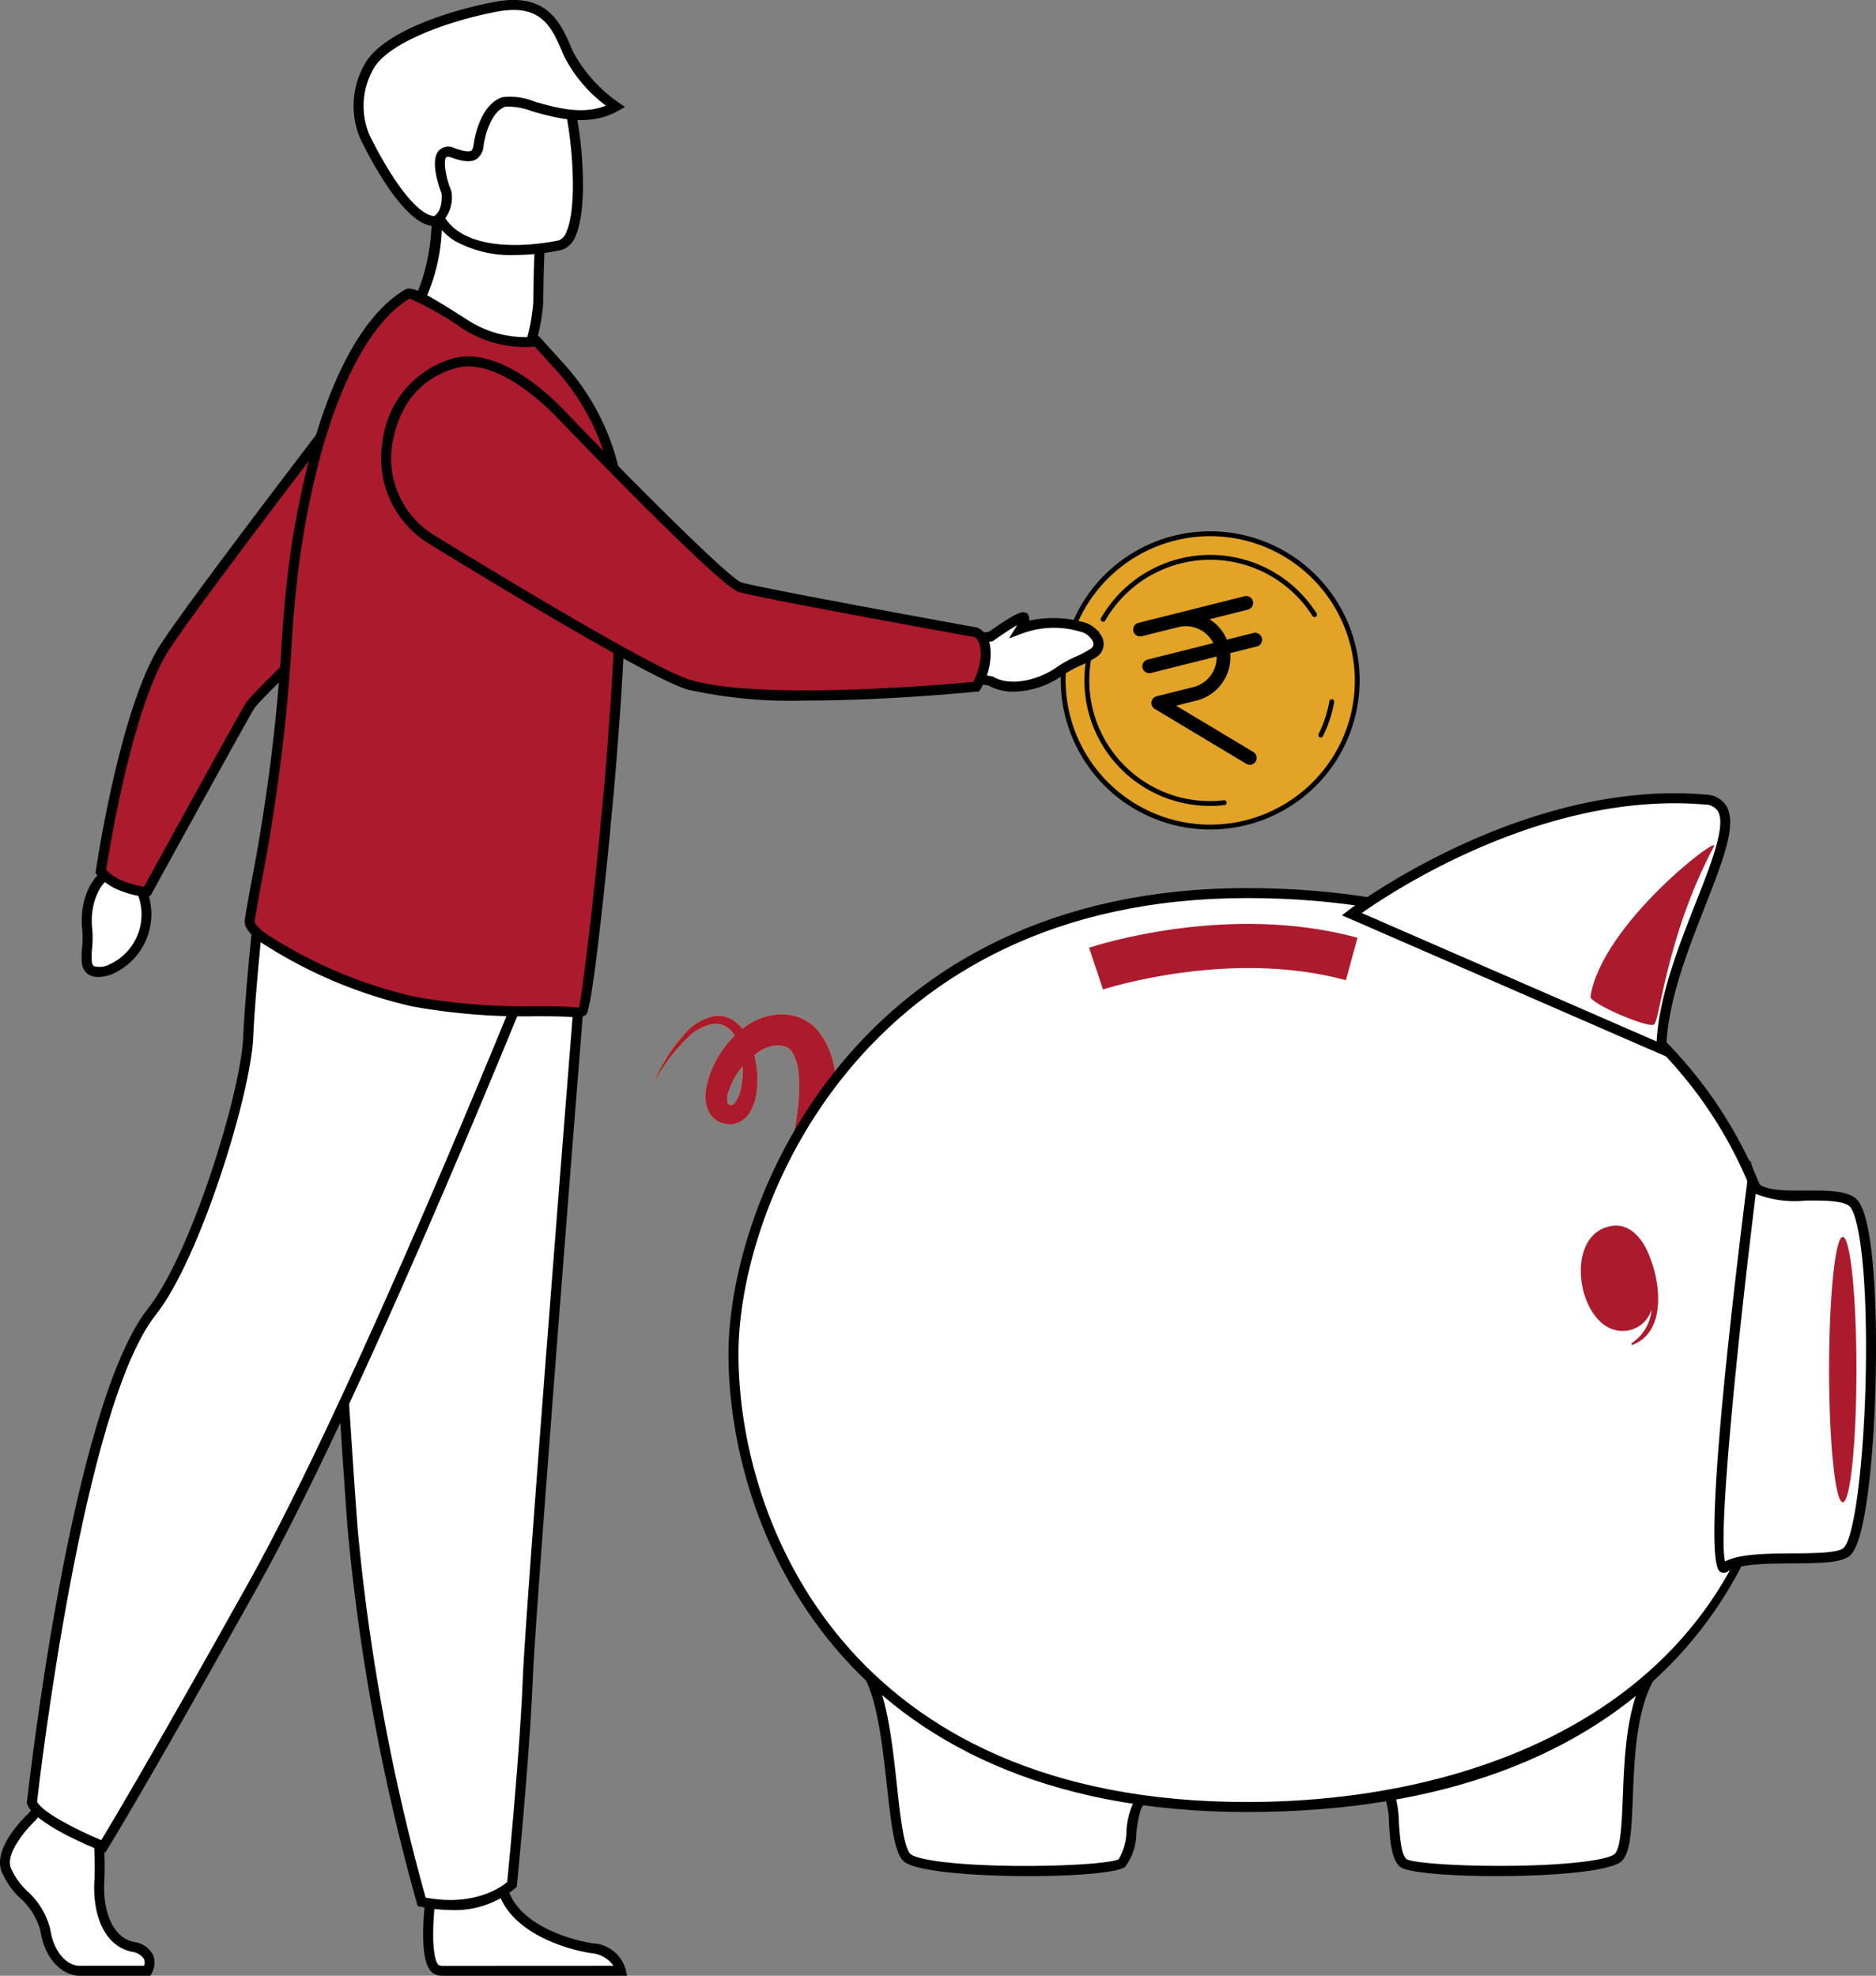 <svg id="Group_2007" data-name="Group 2007" xmlns="http://www.w3.org/2000/svg" xmlns:xlink="http://www.w3.org/1999/xlink" width="143.15" height="150.746" viewBox="0 0 143.15 150.746">
  <rect x="0" y="0" width="143.15" height="150.746" fill="#808080" stroke="none"/>
  <defs>
    <clipPath id="clip-path">
      <rect id="Rectangle_1727" data-name="Rectangle 1727" width="143.15" height="150.746" fill="none"/>
    </clipPath>
    <clipPath id="clip-path-3">
      <rect id="Rectangle_1721" data-name="Rectangle 1721" width="14.079" height="11.704" fill="none"/>
    </clipPath>
    <clipPath id="clip-path-4">
      <rect id="Rectangle_1722" data-name="Rectangle 1722" width="9.443" height="13.713" fill="none"/>
    </clipPath>
    <clipPath id="clip-path-5">
      <rect id="Rectangle_1723" data-name="Rectangle 1723" width="5.902" height="9.1" fill="none"/>
    </clipPath>
    <clipPath id="clip-path-6">
      <rect id="Rectangle_1724" data-name="Rectangle 1724" width="2.087" height="20.247" fill="none"/>
    </clipPath>
    <clipPath id="clip-path-7">
      <rect id="Rectangle_1725" data-name="Rectangle 1725" width="20.484" height="5.004" fill="none"/>
    </clipPath>
  </defs>
  <g id="Group_1835" data-name="Group 1835" clip-path="url(#clip-path)">
    <g id="Group_1834" data-name="Group 1834">
      <g id="Group_1833" data-name="Group 1833" clip-path="url(#clip-path)">
        <path id="Path_7974" data-name="Path 7974" d="M78.979,113.286c.169-.871.274-1.656.359-2.491a24.555,24.555,0,0,0,.126-2.508,14.361,14.361,0,0,0-.229-2.606,6.223,6.223,0,0,0-1.163-2.747,3.562,3.562,0,0,0-2.27-1.31,4.259,4.259,0,0,0-.822-.037A4.958,4.958,0,0,0,72.2,102.7a7.684,7.684,0,0,0-1.775,2.033,7.046,7.046,0,0,0-.974,2.512,3.054,3.054,0,0,0,.126,1.6,1.768,1.768,0,0,0,.64.811,1.856,1.856,0,0,0,.932.308,1.724,1.724,0,0,0,.98-.236,2.045,2.045,0,0,0,.634-.626,3.666,3.666,0,0,0,.5-1.336,7.376,7.376,0,0,0-.023-2.543,6.074,6.074,0,0,0-.9-2.363,2.844,2.844,0,0,0-.977-.916,2.081,2.081,0,0,0-1.337-.222,4.07,4.07,0,0,0-2.129,1.25,13.448,13.448,0,0,0-2.512,4,13.318,13.318,0,0,1,2.77-3.72,3.517,3.517,0,0,1,1.936-.952,1.653,1.653,0,0,1,1.569.993,5.2,5.2,0,0,1,.559,2.068,6.251,6.251,0,0,1-.18,2.13,2.377,2.377,0,0,1-.39.825.587.587,0,0,1-.213.174.268.268,0,0,1-.153,0c-.072-.018-.155-.056-.163-.08a.306.306,0,0,1-.046-.119,1.627,1.627,0,0,1,.054-.722,5.861,5.861,0,0,1,2.335-3.131,2.692,2.692,0,0,1,1.566-.488,1.819,1.819,0,0,1,.347.054,1.062,1.062,0,0,1,.661.491,3.836,3.836,0,0,1,.468,1.611,11.628,11.628,0,0,1,0,2.08,21.348,21.348,0,0,1-.3,2.171c-.133.715-.3,1.474-.49,2.129Z" transform="translate(-15.569 -24.188)" fill="#ffc727"/>
        <g id="Group_1820" data-name="Group 1820" transform="translate(49.816 77.393)" style="mix-blend-mode: multiply;isolation: isolate">
          <g id="Group_1819" data-name="Group 1819">
            <g id="Group_1818" data-name="Group 1818" clip-path="url(#clip-path-3)">
              <path id="Path_7975" data-name="Path 7975" d="M78.979,113.286c.169-.871.274-1.656.359-2.491a24.555,24.555,0,0,0,.126-2.508,14.361,14.361,0,0,0-.229-2.606,6.223,6.223,0,0,0-1.163-2.747,3.562,3.562,0,0,0-2.27-1.31,4.259,4.259,0,0,0-.822-.037A4.958,4.958,0,0,0,72.2,102.7a7.684,7.684,0,0,0-1.775,2.033,7.046,7.046,0,0,0-.974,2.512,3.054,3.054,0,0,0,.126,1.6,1.768,1.768,0,0,0,.64.811,1.856,1.856,0,0,0,.932.308,1.724,1.724,0,0,0,.98-.236,2.045,2.045,0,0,0,.634-.626,3.666,3.666,0,0,0,.5-1.336,7.376,7.376,0,0,0-.023-2.543,6.074,6.074,0,0,0-.9-2.363,2.844,2.844,0,0,0-.977-.916,2.081,2.081,0,0,0-1.337-.222,4.07,4.07,0,0,0-2.129,1.25,13.448,13.448,0,0,0-2.512,4,13.318,13.318,0,0,1,2.77-3.72,3.517,3.517,0,0,1,1.936-.952,1.653,1.653,0,0,1,1.569.993,5.2,5.2,0,0,1,.559,2.068,6.251,6.251,0,0,1-.18,2.13,2.377,2.377,0,0,1-.39.825.587.587,0,0,1-.213.174.268.268,0,0,1-.153,0c-.072-.018-.155-.056-.163-.08a.306.306,0,0,1-.046-.119,1.627,1.627,0,0,1,.054-.722,5.861,5.861,0,0,1,2.335-3.131,2.692,2.692,0,0,1,1.566-.488,1.819,1.819,0,0,1,.347.054,1.062,1.062,0,0,1,.661.491,3.836,3.836,0,0,1,.468,1.611,11.628,11.628,0,0,1,0,2.08,21.348,21.348,0,0,1-.3,2.171c-.133.715-.3,1.474-.49,2.129Z" transform="translate(-65.384 -101.581)" fill="#ab1b2d"/>
            </g>
          </g>
        </g>
        <path id="Path_7976" data-name="Path 7976" d="M86.653,167.147c2.27,3.208,1.809,13,3.182,14.373s15.461,1.227,16.41.421.5-4.268,1.565-4.837c.416-.222-21.156-9.957-21.156-9.957" transform="translate(-20.633 -39.8)" fill="#ffc727"/>
        <path id="Path_7977" data-name="Path 7977" d="M86.653,167.147c2.27,3.208,1.809,13,3.182,14.373s15.461,1.227,16.41.421.5-4.268,1.565-4.837c.416-.222-21.156-9.957-21.156-9.957" transform="translate(-20.633 -39.8)" fill="#fff"/>
        <path id="Path_7978" data-name="Path 7978" d="M98.753,182.655c-4.191,0-8.74-.356-9.538-1.155-.67-.669-.912-2.609-1.253-5.719s-.766-7-1.971-8.7l-.809-1.144,1.278.576c21.364,9.641,21.375,9.967,21.385,10.282l.008.237-.215.121c-.382.2-.528,1.294-.645,2.17a4.333,4.333,0,0,1-.853,2.621c-.537.457-3.834.713-7.387.713M87.18,167.673c.885,2.041,1.229,5.191,1.54,8.025.254,2.335.518,4.75,1.033,5.264.405.406,3.083.865,8,.916,4.137.037,7.486-.239,7.9-.52a4.413,4.413,0,0,0,.586-2.138,5.723,5.723,0,0,1,.626-2.364c-2.005-1.115-12.228-5.812-19.683-9.183" transform="translate(-20.283 -39.511)"/>
        <path id="Path_7979" data-name="Path 7979" d="M159.292,167.353c-2.835,4.094-1.3,12.844-2.676,14.217s-15.461,1.227-16.41.421-.515-4.455-1.076-5.149c-.3-.367,20.161-9.489,20.161-9.489" transform="translate(-33.128 -39.849)" fill="#ffc727"/>
        <path id="Path_7980" data-name="Path 7980" d="M159.292,167.353c-2.835,4.094-1.3,12.844-2.676,14.217s-15.461,1.227-16.41.421-.515-4.455-1.076-5.149c-.3-.367,20.161-9.489,20.161-9.489" transform="translate(-33.128 -39.849)" fill="#fff"/>
        <path id="Path_7981" data-name="Path 7981" d="M147.218,182.711c-3.553,0-6.849-.256-7.387-.712-.662-.563-.756-1.971-.847-3.332a6.056,6.056,0,0,0-.277-1.867l-.118-.146.042-.2c.056-.235.173-.724,20.378-9.733l1.244-.555-.776,1.12c-1.6,2.314-1.758,6.239-1.883,9.394-.1,2.44-.165,4.2-.837,4.874-.8.8-5.348,1.155-9.539,1.155m-7.741-6.061a8.088,8.088,0,0,1,.267,1.964c.069,1.034.163,2.449.58,2.8.405.275,3.735.554,7.892.515,4.92-.051,7.6-.51,8-.916.46-.46.536-2.357.615-4.366.112-2.833.248-6.27,1.422-8.759-7.246,3.241-17.2,7.788-18.778,8.757" transform="translate(-32.999 -39.566)"/>
        <path id="Path_7982" data-name="Path 7982" d="M112.64,89.438c-28.336,0-39.179,22.181-39.179,35.16,0,12.807,8.236,34.571,39.179,34.571s41.209-18.438,41.209-34.866S141.265,89.438,112.64,89.438" transform="translate(-17.492 -21.296)" fill="#ffc727"/>
        <path id="Path_7983" data-name="Path 7983" d="M112.64,89.438c-28.336,0-39.179,22.181-39.179,35.16,0,12.807,8.236,34.571,39.179,34.571s41.209-18.438,41.209-34.866S141.265,89.438,112.64,89.438" transform="translate(-17.492 -21.296)" fill="#fff"/>
        <path id="Path_7984" data-name="Path 7984" d="M112.521,159.431c-31.228,0-39.561-21.97-39.561-34.952,0-11.6,9.671-35.541,39.561-35.541,28.575,0,41.59,18.27,41.59,35.246,0,17.04-10.925,35.246-41.59,35.246m0-69.731c-29.315,0-38.8,23.432-38.8,34.779,0,12.7,8.172,34.19,38.8,34.19,19.737,0,40.828-9.059,40.828-34.485,0-16.609-12.777-34.485-40.828-34.485" transform="translate(-17.373 -21.177)"/>
        <path id="Path_7985" data-name="Path 7985" d="M135.379,88.778s12.939-9.925,26.956-8.743c4.827.408-3.187,10.865-3.333,19.033Z" transform="translate(-32.235 -19.034)" fill="#ffc727"/>
        <path id="Path_7986" data-name="Path 7986" d="M135.379,88.778s12.939-9.925,26.956-8.743c4.827.408-3.187,10.865-3.333,19.033Z" transform="translate(-32.235 -19.034)" fill="#fff"/>
        <path id="Path_7987" data-name="Path 7987" d="M159.14,99.525,134.4,88.751l.512-.393c.131-.1,13.228-10.008,27.221-8.82a1.929,1.929,0,0,1,1.584.844c.862,1.386-.226,4.155-1.6,7.662-1.362,3.465-2.9,7.392-2.966,10.912ZM135.911,88.577l22.5,9.8c.2-3.5,1.684-7.268,3-10.611,1.2-3.045,2.325-5.92,1.665-6.981a1.205,1.205,0,0,0-1-.488c-12.126-1.019-23.593,6.472-26.16,8.28" transform="translate(-32.003 -18.915)"/>
        <g id="Group_1823" data-name="Group 1823" transform="translate(121.36 64.49)" style="mix-blend-mode: multiply;isolation: isolate">
          <g id="Group_1822" data-name="Group 1822">
            <g id="Group_1821" data-name="Group 1821" clip-path="url(#clip-path-4)">
              <path id="Path_7988" data-name="Path 7988" d="M159.291,96.191c-.081.517,4.385,2.43,4.846,2.136s.928-6.729,4.572-13.584c.537-1.01-8.554,5.92-9.418,11.448" transform="translate(-159.289 -84.645)" fill="#ab1b2d"/>
            </g>
          </g>
        </g>
        <g id="Group_1826" data-name="Group 1826" transform="translate(120.627 93.511)" style="mix-blend-mode: multiply;isolation: isolate">
          <g id="Group_1825" data-name="Group 1825">
            <g id="Group_1824" data-name="Group 1824" clip-path="url(#clip-path-5)">
              <path id="Path_7989" data-name="Path 7989" d="M161.869,130.751a2.3,2.3,0,0,0,1.857-1.621,3.424,3.424,0,0,1-1.508,2.568c-.062.041-.03.16.051.134,2.476-.932,2.209-4.427,1.339-6.656-.046-.123-.092-.247-.149-.366-.555-1.292-1.524-2.229-2.739-2.053-4,.576-2.558,8.529,1.149,7.994" transform="translate(-158.326 -122.736)" fill="#ab1b2d"/>
            </g>
          </g>
        </g>
        <path id="Path_7990" data-name="Path 7990" d="M174.693,118.389c.619,1.861,6.238.352,7.655,1.528,2.229,1.85,1.612,24.8-.427,26.654-1.144,1.038-7.516-.056-9.307,1.205s2.078-29.387,2.078-29.387" transform="translate(-40.989 -28.19)" fill="#ffc727"/>
        <path id="Path_7991" data-name="Path 7991" d="M174.693,118.389c.619,1.861,6.238.352,7.655,1.528,2.229,1.85,1.612,24.8-.427,26.654-1.144,1.038-7.516-.056-9.307,1.205s2.078-29.387,2.078-29.387" transform="translate(-40.989 -28.19)" fill="#fff"/>
        <path id="Path_7992" data-name="Path 7992" d="M172.405,147.66a.49.49,0,0,1-.258-.073c-1.373-.826.7-19.013,2.061-29.78l.21-1.664.53,1.591c.257.773,2.1.766,3.732.759,1.581-.01,3.07-.014,3.806.6,1.112.923,1.443,5.572,1.526,9.309.146,6.643-.446,16.566-1.941,17.92-.621.564-2.069.6-4.381.616-1.931.012-4.121.026-4.962.619a.568.568,0,0,1-.322.107m2.453-28.916c-1.277,10.253-2.913,25.857-2.341,28.046,1.11-.592,3.17-.6,5.167-.618,1.611-.011,3.438-.022,3.873-.418,1.026-.93,1.863-9.519,1.691-17.34-.127-5.79-.754-8.326-1.251-8.739-.521-.433-2.011-.427-3.316-.421a8.174,8.174,0,0,1-3.824-.51" transform="translate(-40.883 -27.655)"/>
        <g id="Group_1829" data-name="Group 1829" transform="translate(139.571 94.372)" style="mix-blend-mode: multiply;isolation: isolate">
          <g id="Group_1828" data-name="Group 1828">
            <g id="Group_1827" data-name="Group 1827" clip-path="url(#clip-path-6)">
              <path id="Path_7993" data-name="Path 7993" d="M185.278,133.99c0,5.591-.468,10.124-1.043,10.124s-1.044-4.533-1.044-10.124.466-10.124,1.044-10.124,1.043,4.533,1.043,10.124" transform="translate(-183.191 -123.866)" fill="#ab1b2d"/>
            </g>
          </g>
        </g>
        <g id="Group_1832" data-name="Group 1832" transform="translate(83.102 70.493)" style="mix-blend-mode: multiply;isolation: isolate">
          <g id="Group_1831" data-name="Group 1831">
            <g id="Group_1830" data-name="Group 1830" clip-path="url(#clip-path-7)">
              <path id="Path_7994" data-name="Path 7994" d="M110.136,97.527c.1-.031,9.646-3.137,18.537-.707l.885-3.24c-9.893-2.705-20.056.618-20.484.761l1.064,3.185-.532-1.592Z" transform="translate(-109.074 -92.524)" fill="#ab1b2d"/>
            </g>
          </g>
        </g>
        <path id="Path_7995" data-name="Path 7995" d="M89.481,151.983c-12.764-14.665-4.954-31.7-4.6-32.426a2.1,2.1,0,0,0-3.768-1.849,35.406,35.406,0,0,0-3.01,12.228c-.615,9.326,2.471,17.893,9.772,23.723,2.2,1.758,3.246.21,1.605-1.675" transform="translate(-18.579 -27.749)" fill="#fff"/>
        <path id="Path_7996" data-name="Path 7996" d="M85.77,111.244a2.282,2.282,0,1,0,2.282-2.282,2.282,2.282,0,0,0-2.282,2.282" transform="translate(-20.423 -25.945)" fill="#fff"/>
        <path id="Path_7997" data-name="Path 7997" d="M128.849,63.389a11.217,11.217,0,1,1-12.4-9.867,11.2,11.2,0,0,1,12.4,9.867" transform="translate(-25.355 -12.727)" fill="#e2a327"/>
        <path id="Path_7998" data-name="Path 7998" d="M117.636,75.959a11.407,11.407,0,0,1-11.322-10.1A11.381,11.381,0,0,1,116.368,53.28a11.409,11.409,0,0,1,12.606,10.03A11.381,11.381,0,0,1,118.92,75.887a11.619,11.619,0,0,1-1.285.072m.017-22.38a11.065,11.065,0,0,0-8.633,4.144,10.912,10.912,0,0,0-2.337,8.094,11.04,11.04,0,0,0,19.587,5.63,10.915,10.915,0,0,0,2.337-8.094,11.039,11.039,0,0,0-10.954-9.774" transform="translate(-25.297 -12.67)"/>
        <path id="Path_7999" data-name="Path 7999" d="M127.619,64.154a9.413,9.413,0,1,1-10.407-8.28,9.4,9.4,0,0,1,10.407,8.28" transform="translate(-25.919 -13.29)" fill="#e2a327"/>
        <path id="Path_8000" data-name="Path 8000" d="M132.221,72.947a.188.188,0,0,1-.082-.019.185.185,0,0,1-.083-.248,9.161,9.161,0,0,0,.821-2.491.185.185,0,1,1,.364.064,9.522,9.522,0,0,1-.854,2.591.185.185,0,0,1-.166.1" transform="translate(-31.439 -16.676)"/>
        <path id="Path_8001" data-name="Path 8001" d="M110.425,60.668a.185.185,0,0,1-.16-.277,9.613,9.613,0,0,1,16.448-.36.185.185,0,1,1-.312.2,9.243,9.243,0,0,0-15.815.346.186.186,0,0,1-.161.093" transform="translate(-26.25 -13.232)"/>
        <path id="Path_8002" data-name="Path 8002" d="M118.2,76.519a9.577,9.577,0,0,1-8.841-13.292.185.185,0,0,1,.341.144,9.209,9.209,0,0,0,9.54,12.72.185.185,0,1,1,.041.367,9.59,9.59,0,0,1-1.081.061" transform="translate(-25.861 -15.028)"/>
        <path id="Path_8003" data-name="Path 8003" d="M122.728,62.664l-2.115.53a3.3,3.3,0,0,0-1.563-1.733l3.177-.8a.413.413,0,1,0-.173-.807l-.027.007-8.086,2.028a.413.413,0,0,0,.2.8l2.8-.7a2.474,2.474,0,0,1,2.865,1.407l-5.163,1.294a.413.413,0,0,0,.2.8l5.163-1.294a2.473,2.473,0,0,1-1.861,2.592l-2.8.7a.412.412,0,0,0-.11.754l7,4.194a.412.412,0,0,0,.424-.706l-6.151-3.686,1.834-.459a3.3,3.3,0,0,0,2.469-3.594l2.116-.531a.412.412,0,1,0-.174-.806l-.027.006Z" transform="translate(-27.059 -14.251)"/>
        <path id="Path_8004" data-name="Path 8004" d="M122.391,72.566a.524.524,0,0,1-.243-.06l-7.009-4.2a.528.528,0,0,1,.142-.965l2.8-.7a2.354,2.354,0,0,0,1.782-2.337l-5.028,1.261a.527.527,0,0,1-.26-1.021l5.032-1.262a2.356,2.356,0,0,0-2.674-1.219l-2.8.7a.531.531,0,0,1-.62-.369.526.526,0,0,1,.361-.651l8.12-2.037a.527.527,0,1,1,.222,1.03l-2.9.726a3.417,3.417,0,0,1,1.328,1.557l2.161-.542V62.5h0a.527.527,0,0,1,.108,1.042l-2.015.506a3.418,3.418,0,0,1-2.566,3.617l-1.566.393,5.914,3.544a.53.53,0,0,1,.174.683.521.521,0,0,1-.309.258.536.536,0,0,1-.158.024m-2.318-8.548.011.135a2.581,2.581,0,0,1-1.947,2.712l-2.8.7a.3.3,0,0,0-.183.136.3.3,0,0,0,.1.41l7,4.194a.287.287,0,0,0,.221.017.3.3,0,0,0,.08-.53l-6.381-3.824,2.1-.527a3.189,3.189,0,0,0,2.384-3.47l-.012-.1,2.214-.555a.3.3,0,0,0,.191-.13.3.3,0,0,0,.041-.225.3.3,0,0,0-.354-.229l-.151.05v-.013l-2.086.523-.037-.094a3.185,3.185,0,0,0-1.509-1.674l-.27-.139,3.471-.87a.3.3,0,1,0-.122-.584l-8.11,2.034a.3.3,0,0,0-.2.367.3.3,0,0,0,.349.21l2.8-.7a2.581,2.581,0,0,1,3,1.472l.055.124-5.3,1.327a.3.3,0,0,0,.15.578Z" transform="translate(-27.024 -14.215)"/>
        <path id="Path_8005" data-name="Path 8005" d="M98.627,63.279c.746-.526,2.438-1.686,2.526-1.428a1.139,1.139,0,0,1-.23.83,7.314,7.314,0,0,1,4.52-.161,1.842,1.842,0,0,1,1.209.8.812.812,0,0,1-.283,1.268c-1.253.78-.89.313-2.633,1.448s-3.876,1.426-5.152.629l-1.711-.285-.212-2.814s.975-.117,1.966-.282" transform="translate(-23.016 -14.719)" fill="#fff"/>
        <path id="Path_8006" data-name="Path 8006" d="M100.23,67.37a3.766,3.766,0,0,1-1.908-.466l-1.933-.323-.264-3.475.362-.043s.914-.108,1.864-.265c2.291-1.611,2.549-1.528,2.757-1.461l.181.058.1.213a.854.854,0,0,1,.037.348,8.534,8.534,0,0,1,3.965.07,2.226,2.226,0,0,1,1.457.965,1.186,1.186,0,0,1-.4,1.8,6.76,6.76,0,0,1-1.088.576,8.544,8.544,0,0,0-1.539.867,6.741,6.741,0,0,1-3.586,1.139M97.1,65.928l1.555.29c1.12.7,3.113.437,4.742-.625a9.219,9.219,0,0,1,1.657-.931,5.976,5.976,0,0,0,.984-.522.567.567,0,0,0,.287-.319.606.606,0,0,0-.124-.418,1.463,1.463,0,0,0-.959-.629,6.955,6.955,0,0,0-4.316.145l-1.045.39.588-.949.038-.064c-.359.2-.933.568-1.791,1.173l-.071.051-.085.014c-.626.105-1.246.19-1.622.239Z" transform="translate(-22.889 -14.598)"/>
        <path id="Path_8007" data-name="Path 8007" d="M40.392,29.94s4.033,4.785,9.17,2.784a15.567,15.567,0,0,0,1.122-4.643c0-.242,0-.478.008-.7.027-2.219.1-3.464.1-3.464h-.005c-.234-.1-7.853-3.226-7.846-2.966.13,6-2.551,8.99-2.551,8.99" transform="translate(-9.618 -4.985)" fill="#fff"/>
        <path id="Path_8008" data-name="Path 8008" d="M46.877,33.481c-4.008,0-6.9-3.364-6.932-3.4l-.213-.252.219-.247c.027-.029,2.58-2.969,2.455-8.728l0-.206.176-.126c.142-.1.436-.3,8.2,2.938l.25.1-.011.272c0,.011-.075,1.263-.1,3.444l-.008.7a15.746,15.746,0,0,1-1.15,4.787l-.062.15-.152.059a7.285,7.285,0,0,1-2.667.511m-6.139-3.668c.862.888,4.266,4,8.377,2.505a14.634,14.634,0,0,0,1.031-4.349l.008-.7c.02-1.621.066-2.735.089-3.215-1.623-.663-5.755-2.325-7.071-2.748a14.24,14.24,0,0,1-2.434,8.51m9.732-5.669,0,.005Z" transform="translate(-9.46 -4.875)"/>
        <path id="Path_8009" data-name="Path 8009" d="M52.689,20.133s-8.567,2.014-9.741-3.341S39.881,8.09,45.3,6.578s6.934.3,7.761,1.989,1.825,10.9-.375,11.565" transform="translate(-9.917 -1.431)" fill="#fff"/>
        <path id="Path_8010" data-name="Path 8010" d="M49.1,20.768a8.772,8.772,0,0,1-4.6-1.08,4.472,4.472,0,0,1-2.041-2.933c-.178-.814-.373-1.579-.556-2.3C40.871,10.4,40.128,7.473,45.08,6.09c5.536-1.544,7.254.242,8.206,2.19.714,1.461,1.586,8.391.441,11.013a1.76,1.76,0,0,1-1.048,1.083l-.023.006a17.1,17.1,0,0,1-3.554.385m-.375-14.5a13.08,13.08,0,0,0-3.442.558c-4.235,1.182-3.671,3.406-2.645,7.444.184.728.381,1.5.561,2.323a3.739,3.739,0,0,0,1.7,2.452c2.653,1.673,7.294.664,7.566.6a1.089,1.089,0,0,0,.558-.657c1.026-2.348.21-9.069-.427-10.373a3.8,3.8,0,0,0-3.874-2.35" transform="translate(-9.798 -1.311)"/>
        <path id="Path_8011" data-name="Path 8011" d="M41.878,16.94c-.117.075-1.96.642-5.452-6.315a6.057,6.057,0,0,1,.356-5.54C38.059,3,42.589,1.357,46.353.643s4.667,1.4,5.554,3.532a11.5,11.5,0,0,0,3.617,4.074c-3.246,1.813-7.155-.78-8.51-.354s-1.832,2.561-1.934,3.245-.258,1.253-1.961.642-.77,2.414-.5,2.992c0,0,.232,1.54-.745,2.166" transform="translate(-8.553 -0.119)" fill="#fff"/>
        <path id="Path_8012" data-name="Path 8012" d="M41.536,17.242a1.552,1.552,0,0,1-.406-.059c-1.006-.278-2.718-1.632-5.166-6.507a6.418,6.418,0,0,1,.372-5.911c1.407-2.3,6.173-3.924,9.826-4.618,4.087-.775,5.091,1.635,5.976,3.76a11.171,11.171,0,0,0,3.481,3.907l.507.347-.536.3c-2.238,1.253-4.733.545-6.555.03a5.061,5.061,0,0,0-2.027-.352c-1.024.322-1.532,2-1.671,2.937a1.374,1.374,0,0,1-.552,1.071c-.4.242-1,.2-1.915-.127-.071-.024-.311-.1-.385-.023-.289.318.066,1.867.36,2.493l.032.107a2.723,2.723,0,0,1-.917,2.544h0a.808.808,0,0,1-.426.1M47.622.76A7.116,7.116,0,0,0,46.3.9c-3.654.693-8.129,2.324-9.317,4.266a5.683,5.683,0,0,0-.341,5.171c3.07,6.117,4.749,6.161,4.94,6.142.644-.45.567-1.514.545-1.729-.159-.4-.92-2.478-.208-3.262a1.024,1.024,0,0,1,1.206-.182c.894.321,1.183.24,1.267.19.1-.06.146-.24.189-.529.073-.5.527-3.028,2.2-3.553a4.93,4.93,0,0,1,2.463.347c1.621.458,3.6,1.021,5.426.3A10.854,10.854,0,0,1,51.434,4.2C50.674,2.374,50,.76,47.622.76" transform="translate(-8.433 0)"/>
        <path id="Path_8013" data-name="Path 8013" d="M11.372,193.353H6.185c-1.088,0-2.3-1.089-2.6-3.083s-2.539-3.083-3.022-4.715,2-3.93,2-3.93l.414-.533.431-.555,4.109.967s.1.978.165,2.225a28.494,28.494,0,0,1,.017,2.853c-.121,2.177.61,4.52,2.542,4.943s1.134,1.827,1.134,1.827" transform="translate(-0.119 -42.988)" fill="#fff"/>
        <path id="Path_8014" data-name="Path 8014" d="M11.475,193.6H6.065c-1.221,0-2.636-1.17-2.975-3.406a5.117,5.117,0,0,0-1.55-2.516,5.9,5.9,0,0,1-1.461-2.148c-.535-1.806,1.83-4.065,2.1-4.318l.953-1.235,4.612,1.085.027.269c0,.011.1,1,.166,2.245a28.357,28.357,0,0,1,.018,2.894c-.111,2,.539,4.176,2.244,4.549a1.938,1.938,0,0,1,1.481.994,1.673,1.673,0,0,1-.1,1.394ZM3.435,180.832l-.7.894c-.683.641-2.272,2.437-1.931,3.587A5.289,5.289,0,0,0,2.1,187.164a5.754,5.754,0,0,1,1.741,2.916c.276,1.811,1.326,2.759,2.222,2.759H11a.759.759,0,0,0-.014-.519,1.337,1.337,0,0,0-.947-.555c-2.289-.5-2.961-3.188-2.84-5.335.042-.758.036-1.705-.018-2.814-.043-.839-.1-1.562-.138-1.935Z" transform="translate(0 -42.855)"/>
        <path id="Path_8015" data-name="Path 8015" d="M57.582,195.018H43.83a1.292,1.292,0,0,1-.293-.085c-.918-.46-.63-3.975-.52-5.061.021-.2.037-.319.037-.319s4.836-3.868,5.5-.906q.032.138.071.272v0c.84,2.771,4.593,4.03,6.759,4.381a2.361,2.361,0,0,1,2.2,1.717" transform="translate(-10.212 -44.653)" fill="#fff"/>
        <path id="Path_8016" data-name="Path 8016" d="M57.94,195.28H43.709a1.572,1.572,0,0,1-.463-.126c-.808-.4-1.053-2.234-.728-5.44l.057-.481.12-.1c.336-.269,3.328-2.618,5.057-2a1.653,1.653,0,0,1,1.054,1.313c.019.082.041.165.066.249.721,2.379,3.928,3.7,6.455,4.113a2.731,2.731,0,0,1,2.507,2.008Zm-14.647-5.645-.018.159c-.32,3.158.011,4.529.312,4.68a.9.9,0,0,0,.194.051l13.118-.007a2.267,2.267,0,0,0-1.7-.96c-2.744-.444-6.241-1.928-7.063-4.646-.029-.1-.055-.2-.078-.3a.934.934,0,0,0-.564-.764c-.971-.34-3.037.878-4.206,1.784" transform="translate(-10.091 -44.534)"/>
        <path id="Path_8017" data-name="Path 8017" d="M52.124,92.87s-.734,9.163-1.6,20.177c-1.173,14.963-2.584,33.341-2.724,36.823-.241,6.046-1.209,15.717-1.209,15.717s-2.3,2.3-6.891,1.329A158.216,158.216,0,0,1,34.438,138.5q-.027-.359-.054-.721C33.3,122.912,31.6,91.6,31.6,91.6Z" transform="translate(-7.525 -21.811)" fill="#fff"/>
        <path id="Path_8018" data-name="Path 8018" d="M41.782,167.41a11.109,11.109,0,0,1-2.285-.248l-.222-.047-.065-.217a159.985,159.985,0,0,1-5.278-28.489l-.055-.725c-1.075-14.7-2.763-45.875-2.779-46.189l-.024-.427,21.334,1.32-.031.387s-.734,9.163-1.6,20.177c-.952,12.15-2.574,33.087-2.723,36.808-.238,5.988-1.2,15.642-1.211,15.739l-.013.136-.1.1a7.168,7.168,0,0,1-4.955,1.681m-1.9-.949c3.7.7,5.771-.8,6.225-1.186.122-1.238.971-9.986,1.192-15.547.151-3.732,1.772-24.681,2.725-36.837.76-9.687,1.419-17.942,1.566-19.791L31.881,91.881c.207,3.809,1.75,31.992,2.757,45.747l.053.72a159.318,159.318,0,0,0,5.186,28.113" transform="translate(-7.399 -21.684)"/>
        <path id="Path_8019" data-name="Path 8019" d="M42.007,92.825S28.769,126.01,20.065,141.6,8.641,161.552,8.641,161.552,3.654,159.557,3.2,158.2c0,0,3.328-30.107,9.157-37.446,3.294-4.148,7.163-16.592,7.345-20.945s1.179-12.965,1.179-12.965Z" transform="translate(-0.762 -20.678)" fill="#fff"/>
        <path id="Path_8020" data-name="Path 8020" d="M8.673,161.871l-.3-.118c-.86-.344-5.176-2.133-5.66-3.587l-.027-.08L2.7,158c.136-1.234,3.407-30.3,9.238-37.642,3.281-4.131,7.084-16.449,7.262-20.723.18-4.317,1.172-12.908,1.181-12.994l.053-.445L42.4,92.421l-.156.392c-.133.332-13.348,33.387-21.964,48.825S8.87,161.557,8.842,161.6Zm-5.205-3.879c.384.793,2.968,2.133,4.9,2.933.712-1.171,3.8-6.324,11.246-19.658,8.084-14.484,20.243-44.558,21.764-48.343L21.088,87.177c-.206,1.819-.971,8.769-1.126,12.493-.182,4.361-4.07,16.941-7.427,21.165C7,127.8,3.681,156.128,3.468,157.992" transform="translate(-0.641 -20.525)"/>
        <path id="Path_8021" data-name="Path 8021" d="M13.121,86.538l-.14,2.134a4.6,4.6,0,0,1-2.536,5.736s-1.688.681-1.756-.633.147-.82.01-2.67.59-3.6,1.815-4.189l1-1.159Z" transform="translate(-2.066 -20.42)" fill="#fff"/>
        <path id="Path_8022" data-name="Path 8022" d="M9.452,94.818a1.393,1.393,0,0,1-.752-.194,1.154,1.154,0,0,1-.51-.976,5.771,5.771,0,0,1,.022-1.1,7.217,7.217,0,0,0-.011-1.56c-.148-2,.654-3.844,1.957-4.523L11.3,85.139l2.1,1.021-.152,2.317A4.983,4.983,0,0,1,10.495,94.6a3.022,3.022,0,0,1-1.043.215M11.5,86.081l-.936,1.032c-1.052.507-1.726,2.113-1.6,3.817a7.958,7.958,0,0,1,.009,1.7,5,5,0,0,0-.02.978c.015.28.123.35.159.373a1.533,1.533,0,0,0,1.076-.074,4.188,4.188,0,0,0,2.321-5.251l-.028-.075.129-1.96Z" transform="translate(-1.947 -20.273)"/>
        <path id="Path_8023" data-name="Path 8023" d="M11.919,75.637c1.465.47,1.7.364,1.7.364s7.132-12.984,7.854-14.173,15.142-14.56,15.142-14.56L32.909,33.451s-16.4,21.237-18.171,24.284C11.812,62.771,10.1,74.467,10.1,74.467a4.29,4.29,0,0,0,1.822,1.17" transform="translate(-2.404 -7.965)" fill="#ab1b2d"/>
        <path id="Path_8024" data-name="Path 8024" d="M13.4,76.129a6.37,6.37,0,0,1-1.724-.392,4.654,4.654,0,0,1-2-1.288l-.11-.131.025-.168c.07-.481,1.759-11.828,4.689-16.868,1.763-3.034,17.53-23.458,18.2-24.326l.47-.608L36.916,47.13l-.168.155c-5.78,5.361-14.565,13.639-15.075,14.478-.709,1.168-7.774,14.029-7.845,14.158l-.061.111-.115.053a.547.547,0,0,1-.249.043m-3.026-2.051a4.014,4.014,0,0,0,1.534.933h0a8.038,8.038,0,0,0,1.356.347c.93-1.692,7.076-12.874,7.755-13.991.706-1.162,12.941-12.536,15.04-14.484L32.615,34.031c-2.7,3.5-16.1,20.931-17.673,23.633-2.658,4.575-4.334,14.913-4.566,16.414" transform="translate(-2.278 -7.702)"/>
        <path id="Path_8025" data-name="Path 8025" d="M53.347,51.728c-.051,2.837-.216,6.027-.439,9.268q-.021.288-.04.577c-.142,2.007-.3,4.019-.474,5.98q-.106,1.181-.226,2.328l-.012.1c-.005.286-.04.6-.072.878-.723,7.348-1.48,13.154-1.621,13.243a.822.822,0,0,1-.564.143c-1.928-.242-7.677.2-12.384-.829A35.681,35.681,0,0,1,26.5,78.852c-.482-.285-1.578-1.038-1.489-1.6.088-.619.25-1.512.456-2.636a142.709,142.709,0,0,0,2.367-18.5q.122-2.2.355-4.337a65.762,65.762,0,0,1,1.92-10.357c1.614-5.811,3.985-10.261,6.961-12,.389-.218,2.481,1.113,4.4,2.346a8.48,8.48,0,0,0,5.459,1.293l1.6,1.768a17.853,17.853,0,0,1,4.56,9.507q.064.472.109,1a62.486,62.486,0,0,1,.15,6.391" transform="translate(-5.954 -7)" fill="#ab1b2d"/>
        <path id="Path_8026" data-name="Path 8026" d="M49.872,84.517a1.154,1.154,0,0,1-.136-.008c-.607-.076-1.608-.083-2.876-.092a47.973,47.973,0,0,1-9.546-.743,35.58,35.58,0,0,1-11.129-4.612c-.546-.323-1.8-1.163-1.671-1.989.09-.631.261-1.571.457-2.645a141.994,141.994,0,0,0,2.361-18.452c.081-1.448.2-2.913.357-4.358A65.967,65.967,0,0,1,29.622,41.2c1.747-6.291,4.215-10.519,7.136-12.229.493-.277,1.387.164,4.8,2.354a8.129,8.129,0,0,0,5.22,1.234l.189-.017,1.726,1.909a18.167,18.167,0,0,1,4.656,9.712c.043.319.078.66.11,1.022a62.6,62.6,0,0,1,.152,6.43c-.047,2.606-.2,5.732-.439,9.287l-.041.578c-.162,2.273-.316,4.231-.474,5.988-.072.788-.148,1.567-.226,2.333l-.014.11c0,.251-.037.565-.069.853-.392,3.989-1.35,13.261-1.8,13.544a1.206,1.206,0,0,1-.674.208M37.092,29.659c-2.683,1.6-5.076,5.77-6.737,11.746a65.138,65.138,0,0,0-1.908,10.3c-.155,1.432-.274,2.884-.354,4.318A142.368,142.368,0,0,1,25.733,74.5c-.207,1.127-.376,2.059-.465,2.683-.027.174.456.717,1.305,1.218a34.856,34.856,0,0,0,10.9,4.524,47.357,47.357,0,0,0,9.391.726c1.292.009,2.314.017,2.961.1a.435.435,0,0,0,.2-.028c.2-.882.882-6.166,1.556-13.018.033-.292.066-.582.071-.85l.016-.142c.076-.754.152-1.531.224-2.315.158-1.752.312-3.705.472-5.973l.04-.577c.244-3.542.391-6.654.438-9.247a62.183,62.183,0,0,0-.149-6.35c-.03-.351-.065-.679-.106-.988a17.454,17.454,0,0,0-4.472-9.309l-1.467-1.623a8.875,8.875,0,0,1-5.508-1.367,23.593,23.593,0,0,0-4.053-2.308" transform="translate(-5.835 -6.881)"/>
        <path id="Path_8027" data-name="Path 8027" d="M84.41,58.775c.114-1.633-.732-1.9-.732-1.9s-16.6-3.008-18.006-3.451S52.2,40.426,52.2,40.426s-4.624-5.215-8.41-4.064a7.114,7.114,0,0,0-5.014,6.012,7.2,7.2,0,0,0,3.344,7.393c5.664,3.473,17,10.318,19.673,11.1,5.943,1.742,21.911.139,21.911.139a5.148,5.148,0,0,0,.709-2.233" transform="translate(-9.206 -8.619)" fill="#ab1b2d"/>
        <path id="Path_8028" data-name="Path 8028" d="M70.575,61.948a36.16,36.16,0,0,1-9.011-.833C58.9,60.333,48.037,53.8,41.8,49.972a7.631,7.631,0,0,1-3.52-7.784,7.482,7.482,0,0,1,5.278-6.309c3.98-1.207,8.612,3.955,8.806,4.175,4.628,4.814,12.344,12.58,13.3,12.883,1.372.431,17.8,3.409,17.961,3.44.1.027,1.176.4,1.044,2.306A5.523,5.523,0,0,1,83.9,61.1l-.1.152-.181.018c-.418.043-6.883.68-13.046.68M44.821,36.458a3.58,3.58,0,0,0-1.042.15c-2.615.8-4.212,2.718-4.75,5.714a6.866,6.866,0,0,0,3.169,7c4.995,3.064,16.9,10.275,19.58,11.06,5.457,1.6,19.74.318,21.573.145a4.878,4.878,0,0,0,.561-1.9c.089-1.275-.456-1.511-.48-1.52-.618-.106-16.576-3-17.993-3.447S53.83,42.678,51.8,40.571c-.05-.056-3.694-4.113-6.983-4.113" transform="translate(-9.087 -8.5)"/>
      </g>
    </g>
  </g>
</svg>
